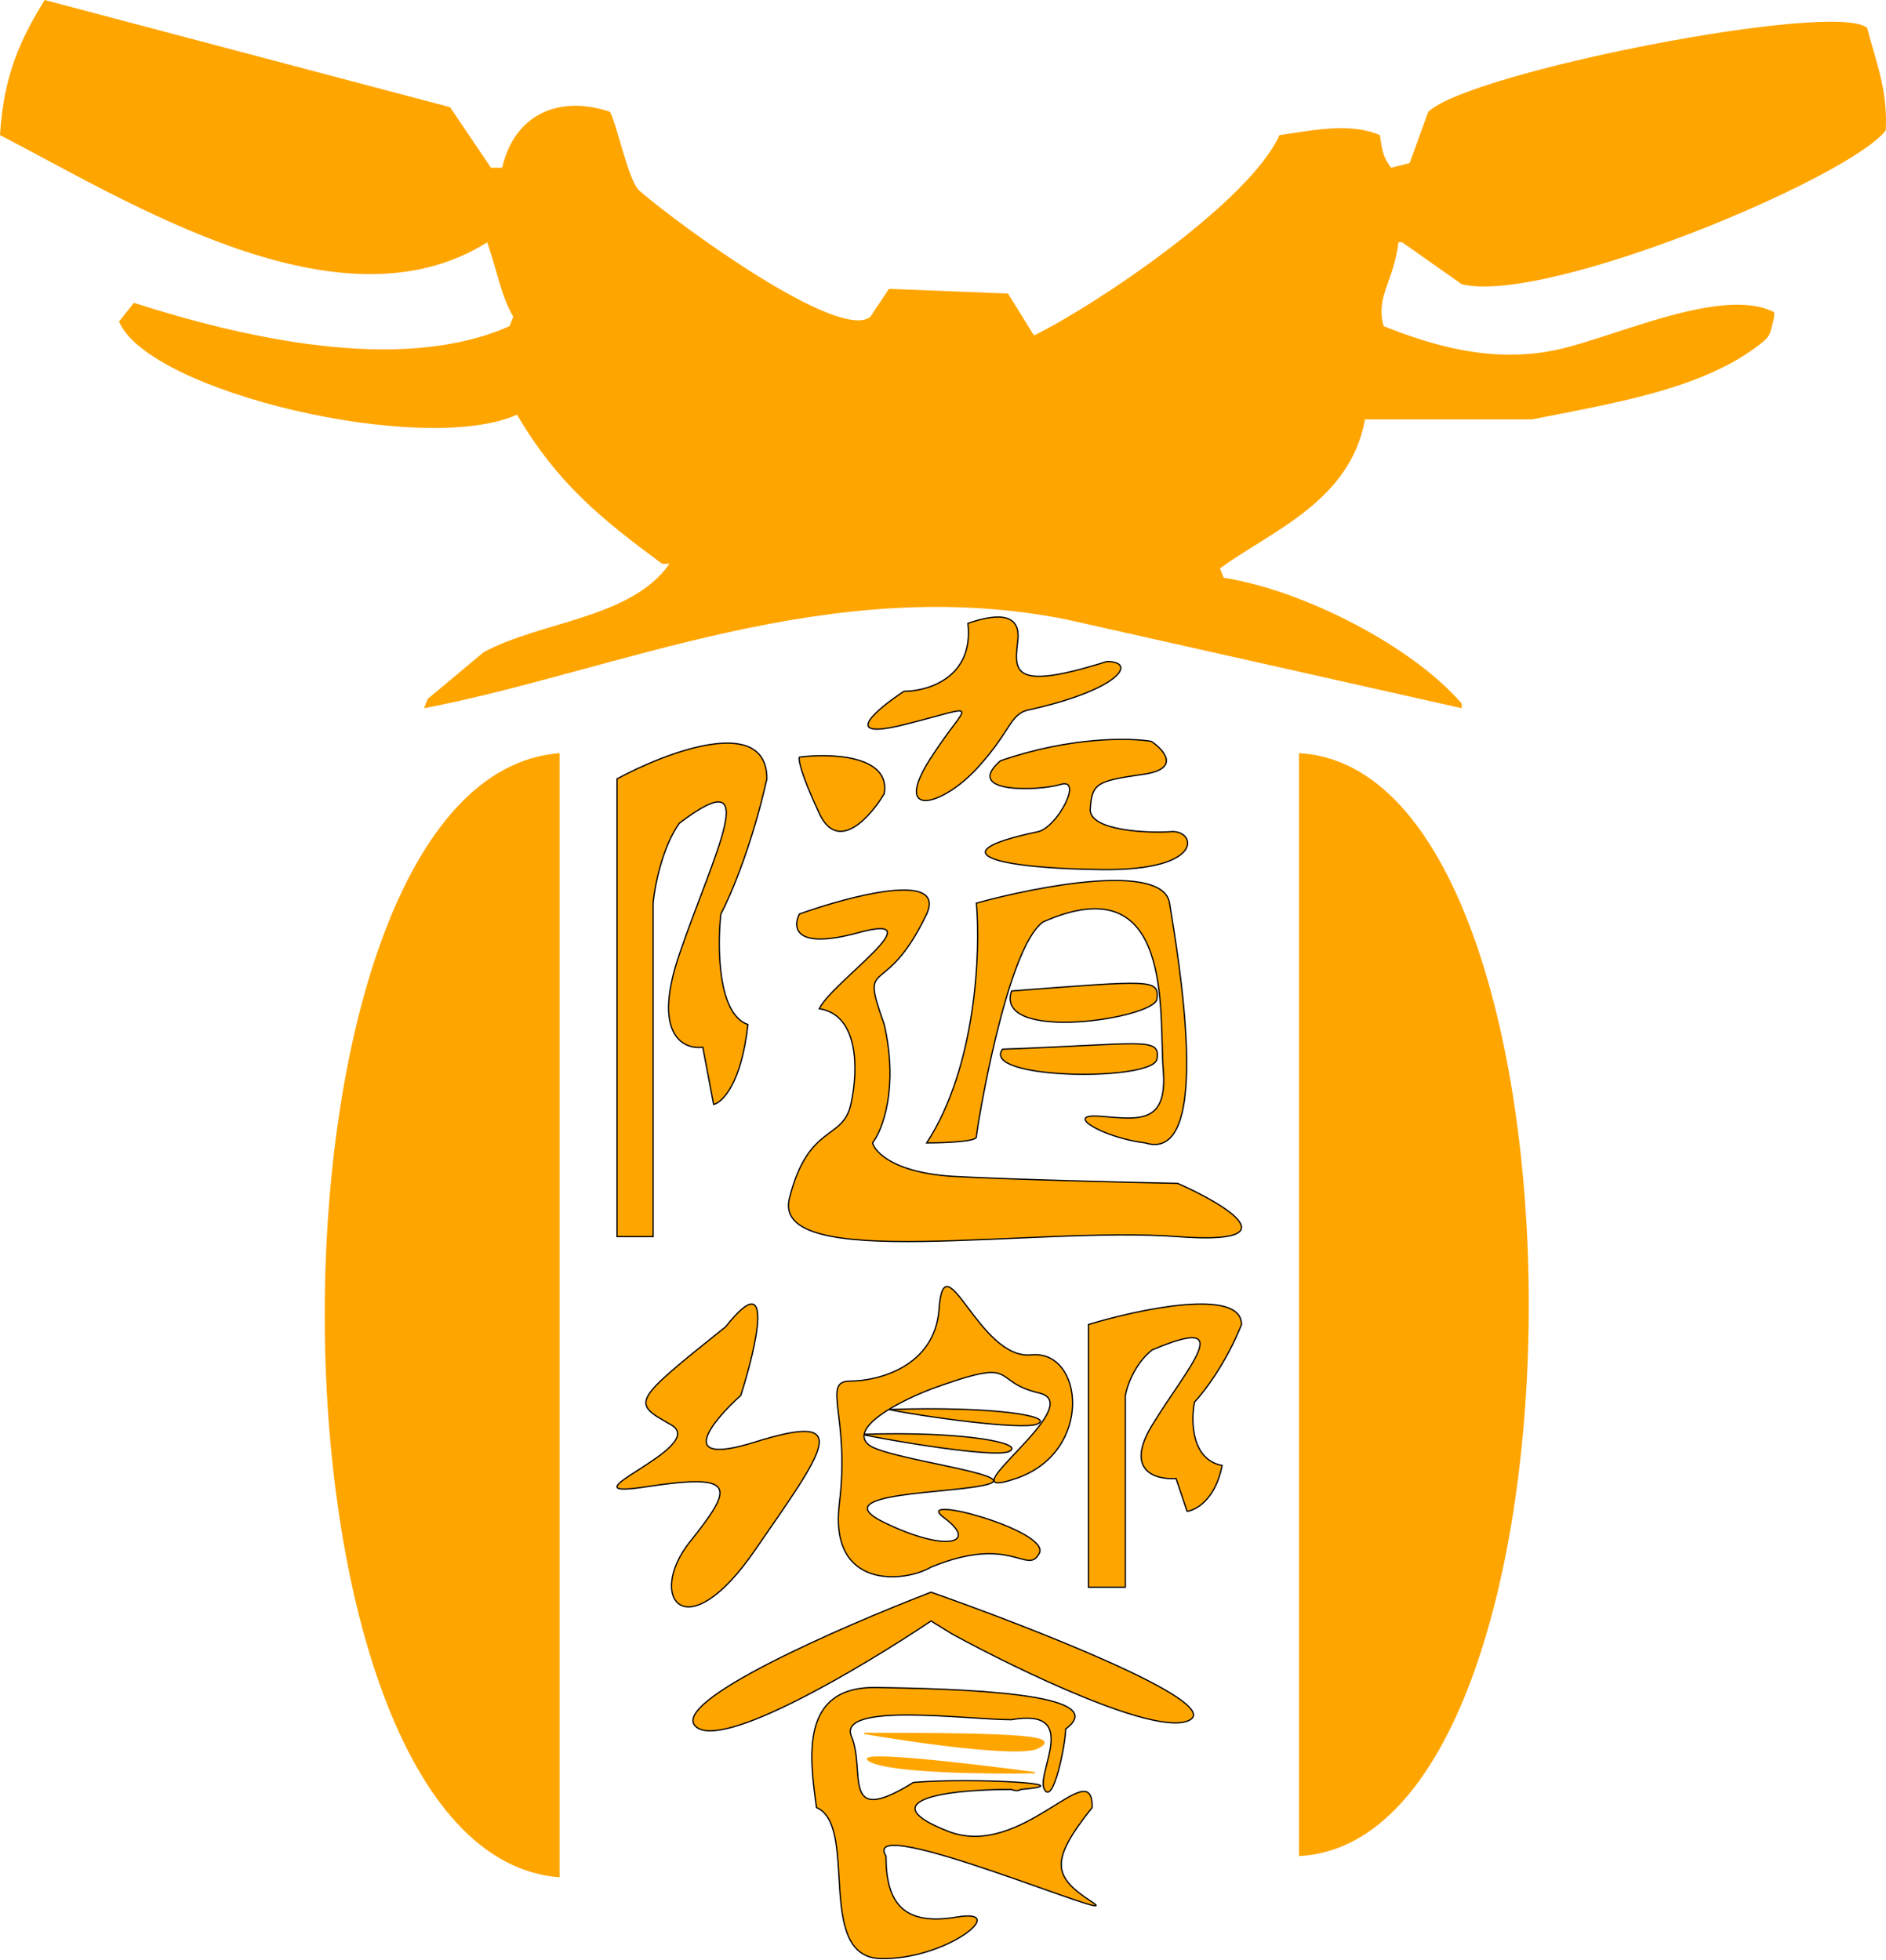 <svg width="1510" height="1569" viewBox="0 0 1510 1569" fill="none" xmlns="http://www.w3.org/2000/svg">
<path d="M35.735 0C143.92 28.596 252.139 57.2 360.324 85.796C371.242 101.959 382.163 118.127 393.081 134.29H402.015C412.378 89.838 449.516 76.272 488.374 89.526C494.376 100.866 503.014 145.06 512.196 152.94C546.291 182.2 672.035 273.514 696.825 253.658C701.788 246.198 706.752 238.736 711.715 231.276C743.476 232.52 775.246 233.763 807.007 235.007C813.955 246.196 820.905 257.39 827.853 268.579C877.822 244.001 1000.36 161.606 1024.39 108.178C1052.21 104.196 1080.95 97.968 1104.8 108.178C1106.75 122.378 1107.92 126.225 1113.73 134.29C1118.69 133.046 1123.66 131.802 1128.62 130.559C1133.58 116.883 1138.55 103.203 1143.51 89.526C1176.64 57.527 1469.74 0.19 1494.9 22.382C1502.12 50.02 1511.54 72.241 1509.79 104.447C1480.27 142.567 1238.34 244.11 1170.31 227.547C1154.43 216.356 1138.54 205.164 1122.66 193.974H1119.69C1115.58 226.253 1101.21 237.397 1107.77 261.119C1145.32 276.002 1194.54 291.654 1247.73 279.77C1294.11 269.409 1379.21 228.912 1420.45 249.928V253.658C1417.05 268.169 1417.76 268.818 1408.54 276.039C1361.74 312.17 1290.36 322.962 1226.89 335.724H1092.89C1081.02 401.615 1017.56 425.148 976.747 455.092C977.739 457.579 978.732 460.066 979.725 462.553C1043.15 472.429 1130.39 516.999 1170.31 563.271V567C1065.1 543.377 959.862 519.748 854.654 496.126C664.307 457.671 491.814 538.02 339.479 567C340.471 564.514 341.464 562.026 342.457 559.54C357.345 547.107 372.237 534.67 387.126 522.237C432.751 497.273 505.283 495.408 536.02 451.363H530.064C481.201 415.172 446.464 387.254 413.927 331.993C339.356 365.539 118.695 313.976 95.292 257.388L107.204 242.467C189.738 268.829 319.323 300.659 407.971 261.119L410.949 253.658C400.494 234.893 398.779 219.329 390.103 193.974C271.84 268.401 102.88 161.295 0 108.178C2.934 58.476 17.678 29.567 35.735 0Z" fill="#FFA500"/>
<path d="M448 603V1503C197.623 1483.93 197.043 621.977 448 603Z" fill="#FFA500"/>
<path d="M1040 603C1285.19 615.95 1285.47 1473.38 1040 1486V603Z" fill="#FFA500"/>
<path d="M613.998 623.545C613.998 571.727 533.999 601.954 494 623.545V990.062H522.915V723.073C524.12 709.908 530 678.681 543.879 659.091C612.553 606.957 571.348 683.578 543.879 764.149C521.903 828.605 547.252 840.506 562.674 838.4L571.348 884.215C578.336 882.635 593.613 867.626 598.818 820.232C574.529 812.017 574.24 757.829 577.131 731.762C584.36 718.334 601.854 677.891 613.998 623.545Z" fill="#FFA500"/>
<path d="M707.973 635.394C713.178 604.429 664.841 603.008 640.022 606.167C639.058 607.747 640.89 618.964 655.926 651.192C670.962 683.42 696.889 654.088 707.973 635.394Z" fill="#FFA500"/>
<path d="M741.949 731.762C757.563 697.006 680.504 717.281 640.022 731.762C634.48 742.558 636.119 760.673 687.01 746.771C750.623 729.393 666.046 786.266 655.926 807.593C687.01 812.333 687.732 854.988 681.227 884.215C674.721 913.441 647.251 899.223 632.071 959.256C616.89 1019.29 827.249 981.373 942.91 990.062C1035.44 997.013 981.464 964.522 942.91 947.407C903.151 946.617 811.779 944.406 764.358 941.878C716.937 939.35 700.744 922.92 698.576 915.021C706.527 904.752 719.539 871.418 707.973 820.232C687.732 763.359 707.973 802.854 741.949 731.762Z" fill="#FFA500"/>
<path d="M781.707 723.073C785.081 761.516 781.852 853.724 741.949 915.021C755.202 915.021 781.707 914.073 781.707 910.281C781.707 905.542 805.562 758.619 835.201 738.082C940.741 691.477 927.729 812.333 931.344 856.568C934.958 900.803 911.103 896.063 880.742 893.693C850.381 891.324 883.634 911.071 916.886 915.021C972.548 932.399 942.91 764.149 936.404 723.073C931.199 690.213 831.104 709.382 781.707 723.073Z" fill="#FFA500"/>
<path d="M809.9 793.375C923.392 784.686 927.729 783.896 926.284 799.694C924.838 815.493 795.596 835.24 809.9 793.375Z" fill="#FFA500"/>
<path d="M802.671 839.98C914.718 836.03 929.175 829.711 926.284 847.879C923.392 866.047 784.599 864.467 802.671 839.98Z" fill="#FFA500"/>
<path d="M613.998 623.545C613.998 571.727 533.999 601.954 494 623.545V990.062H522.915V723.073C524.12 709.908 530 678.681 543.879 659.091C612.553 606.957 571.348 683.578 543.879 764.149C521.903 828.605 547.252 840.506 562.674 838.4L571.348 884.215C578.336 882.635 593.613 867.626 598.818 820.232C574.529 812.017 574.24 757.829 577.131 731.762C584.36 718.334 601.854 677.891 613.998 623.545Z" stroke="black"/>
<path d="M707.973 635.394C713.178 604.429 664.841 603.008 640.022 606.167C639.058 607.747 640.89 618.964 655.926 651.192C670.962 683.42 696.889 654.088 707.973 635.394Z" stroke="black"/>
<path d="M741.949 731.762C757.563 697.006 680.504 717.281 640.022 731.762C634.48 742.558 636.119 760.673 687.01 746.771C750.623 729.393 666.046 786.266 655.926 807.593C687.01 812.333 687.732 854.988 681.227 884.215C674.721 913.441 647.251 899.223 632.071 959.256C616.89 1019.29 827.249 981.373 942.91 990.062C1035.44 997.013 981.464 964.522 942.91 947.407C903.151 946.617 811.779 944.406 764.358 941.878C716.937 939.35 700.744 922.92 698.576 915.021C706.527 904.752 719.539 871.418 707.973 820.232C687.732 763.359 707.973 802.854 741.949 731.762Z" stroke="black"/>
<path d="M781.707 723.073C785.081 761.516 781.852 853.724 741.949 915.021C755.202 915.021 781.707 914.073 781.707 910.281C781.707 905.542 805.562 758.619 835.201 738.082C940.741 691.477 927.729 812.333 931.344 856.568C934.958 900.803 911.103 896.063 880.742 893.693C850.381 891.324 883.634 911.071 916.886 915.021C972.548 932.399 942.91 764.149 936.404 723.073C931.199 690.213 831.104 709.382 781.707 723.073Z" stroke="black"/>
<path d="M809.9 793.375C923.392 784.686 927.729 783.896 926.284 799.694C924.838 815.493 795.596 835.24 809.9 793.375Z" stroke="black"/>
<path d="M802.671 839.98C914.718 836.03 929.175 829.711 926.284 847.879C923.392 866.047 784.599 864.467 802.671 839.98Z" stroke="black"/>
<path d="M774.97 499.065C779.833 542.586 742.837 553.466 723.732 553.466C702.021 567.782 671.626 593.169 723.732 580.189C788.865 563.964 774.97 560.147 744.574 607.867C714.179 655.587 754.127 646.043 782.785 614.548C811.444 583.052 807.97 570.645 826.207 567.782C897.419 551.557 910.445 529.606 886.129 529.606C807.97 554.42 812.312 536.287 814.918 512.426C817.523 488.566 794.075 492.384 774.97 499.065Z" fill="#FFA500" stroke="black"/>
<path d="M921.83 593.561C904.892 590.635 857.009 589.644 800.988 609.093C770.623 635.429 831.353 633.404 849.325 628.001C867.296 622.599 846.846 661.766 831.353 665.818C747.074 683.376 800.988 695.531 883.409 696.206C965.829 696.881 957.153 664.467 937.942 665.818C918.732 667.168 872.874 665.143 872.874 648.26C874.113 626.651 878.451 625.3 915.633 619.898C945.379 615.576 932.158 600.539 921.83 593.561Z" fill="#FFA500" stroke="black"/>
<path d="M978.498 1173.28C953.695 1168.56 953.4 1137.47 956.352 1122.51C963.734 1114.81 981.599 1091.6 994 1060.42C994 1030.68 912.307 1048.03 871.46 1060.42V1270.73H900.988V1117.53C902.218 1109.97 908.222 1092.05 922.395 1080.81C992.524 1050.9 950.447 1094.86 922.395 1141.1C899.954 1178.08 925.84 1184.91 941.588 1183.7L950.447 1209.99C957.583 1209.08 973.183 1200.47 978.498 1173.28Z" fill="#FFA500" stroke="black"/>
<path d="M537.188 1140.65C505.418 1122.77 505.418 1122.77 581.04 1062.18C620.775 1011.85 605.65 1077.85 593.121 1117.14C570.002 1138 539.873 1174.69 604.308 1154.56C684.852 1129.39 660.241 1160.18 604.308 1241.3C548.375 1322.42 517.5 1278.05 552.402 1234.35C587.304 1190.64 590.884 1179.06 517.5 1190.31C444.116 1201.57 568.958 1158.53 537.188 1140.65Z" fill="#FFA500" stroke="black"/>
<g filter="url(#filter0_d_303_1740)">
<path d="M556.904 1378.14C536.281 1358.18 673.999 1298.21 745.436 1270.73C824.953 1298.69 977.754 1358.27 952.821 1372.91C927.889 1387.55 815.462 1333.22 762.366 1304.23L745.436 1293.78C691.185 1330.21 577.527 1398.1 556.904 1378.14Z" fill="#FFA500"/>
<path d="M556.904 1378.14C536.281 1358.18 673.999 1298.21 745.436 1270.73C824.953 1298.69 977.754 1358.27 952.821 1372.91C927.889 1387.55 815.462 1333.22 762.366 1304.23L745.436 1293.78C691.185 1330.21 577.527 1398.1 556.904 1378.14Z" stroke="black"/>
</g>
<path d="M689.811 1148.36C774.885 1145.54 822.514 1156.11 807.454 1162.23C795.405 1167.12 716.269 1154.01 689.811 1148.36Z" fill="#FFA500"/>
<path d="M711.698 1128.46C796.771 1125.63 845.313 1134.07 830.252 1140.19C818.204 1145.08 738.156 1134.1 711.698 1128.46Z" fill="#FFA500"/>
<path d="M689.811 1148.36C774.885 1145.54 822.514 1156.11 807.454 1162.23C795.405 1167.12 716.269 1154.01 689.811 1148.36Z" stroke="black"/>
<path d="M711.698 1128.46C796.771 1125.63 845.313 1134.07 830.252 1140.19C818.204 1145.08 738.156 1134.1 711.698 1128.46Z" stroke="black"/>
<path d="M751.824 1048.12C748.541 1094.19 703.035 1105.71 680.692 1105.71C657.437 1105.71 680.692 1133.79 672.028 1203.46C663.364 1273.13 724.466 1267.09 745.441 1254.65C810.19 1227.99 822.501 1261.76 832.077 1243.63C841.652 1225.5 728.113 1194.77 755.928 1215.19C783.743 1235.61 757.752 1243.27 707.594 1218.75C657.437 1194.22 765.96 1196 791.494 1188.18C817.029 1180.36 710.33 1168.27 695.739 1156.89C681.148 1145.52 708.962 1126.32 745.441 1112.11C818.853 1085.44 791.039 1105.71 832.077 1115.3C873.115 1124.9 751.824 1204.88 813.837 1183.56C875.851 1162.23 867.643 1080.47 825.693 1084.73C783.743 1089 755.928 990.533 751.824 1048.12Z" fill="#FFA500" stroke="black"/>
<path d="M759.338 1466.24C700.282 1443.27 749.117 1432.66 809.688 1432.66C811.328 1433.37 815.139 1434.36 817.259 1432.66C870.637 1428.07 776.752 1423.12 731.324 1427.01C672.267 1463.77 693.467 1418.17 681.732 1390.25C669.996 1362.33 775.238 1376.82 809.688 1376.82C866.094 1366.92 828.994 1419.58 836.187 1432.66C843.38 1445.74 853.223 1395.9 853.223 1384.24C892.972 1354.9 763.124 1352.08 701.796 1351.01C640.468 1349.95 648.039 1406.15 653.718 1447.15C687.789 1461.65 652.204 1566.62 704.824 1568.04C757.445 1569.45 809.688 1527.39 766.152 1534.81C722.617 1542.23 709.367 1522.79 709.367 1486.03C686.653 1449.27 906.222 1543.29 874.423 1522.79C842.623 1502.29 840.352 1489.92 874.423 1447.15C875.18 1402.62 818.395 1489.22 759.338 1466.24Z" fill="#FFA500" stroke="black"/>
<path d="M691.953 1387.77C820.666 1387.77 849.058 1390.25 830.887 1399.44C816.35 1406.79 732.207 1394.73 691.953 1387.77Z" fill="#FFA500"/>
<path d="M828.615 1419.23C777.635 1412.4 679.838 1400.99 696.495 1410.04C713.152 1419.09 791.516 1419.94 828.615 1419.23Z" fill="#FFA500"/>
<path d="M691.953 1387.77C820.666 1387.77 849.058 1390.25 830.887 1399.44C816.35 1406.79 732.207 1394.73 691.953 1387.77Z" stroke="#FFA500"/>
<path d="M828.615 1419.23C777.635 1412.4 679.838 1400.99 696.495 1410.04C713.152 1419.09 791.516 1419.94 828.615 1419.23Z" stroke="#FFA500"/>
<defs>
<filter id="filter0_d_303_1740" x="550.323" y="1270.19" width="409.716" height="120.045" filterUnits="userSpaceOnUse" color-interpolation-filters="sRGB">
<feFlood flood-opacity="0" result="BackgroundImageFix"/>
<feColorMatrix in="SourceAlpha" type="matrix" values="0 0 0 0 0 0 0 0 0 0 0 0 0 0 0 0 0 0 127 0" result="hardAlpha"/>
<feOffset dy="4"/>
<feGaussianBlur stdDeviation="2"/>
<feComposite in2="hardAlpha" operator="out"/>
<feColorMatrix type="matrix" values="0 0 0 0 0 0 0 0 0 0 0 0 0 0 0 0 0 0 0.25 0"/>
<feBlend mode="normal" in2="BackgroundImageFix" result="effect1_dropShadow_303_1740"/>
<feBlend mode="normal" in="SourceGraphic" in2="effect1_dropShadow_303_1740" result="shape"/>
</filter>
</defs>
</svg>
